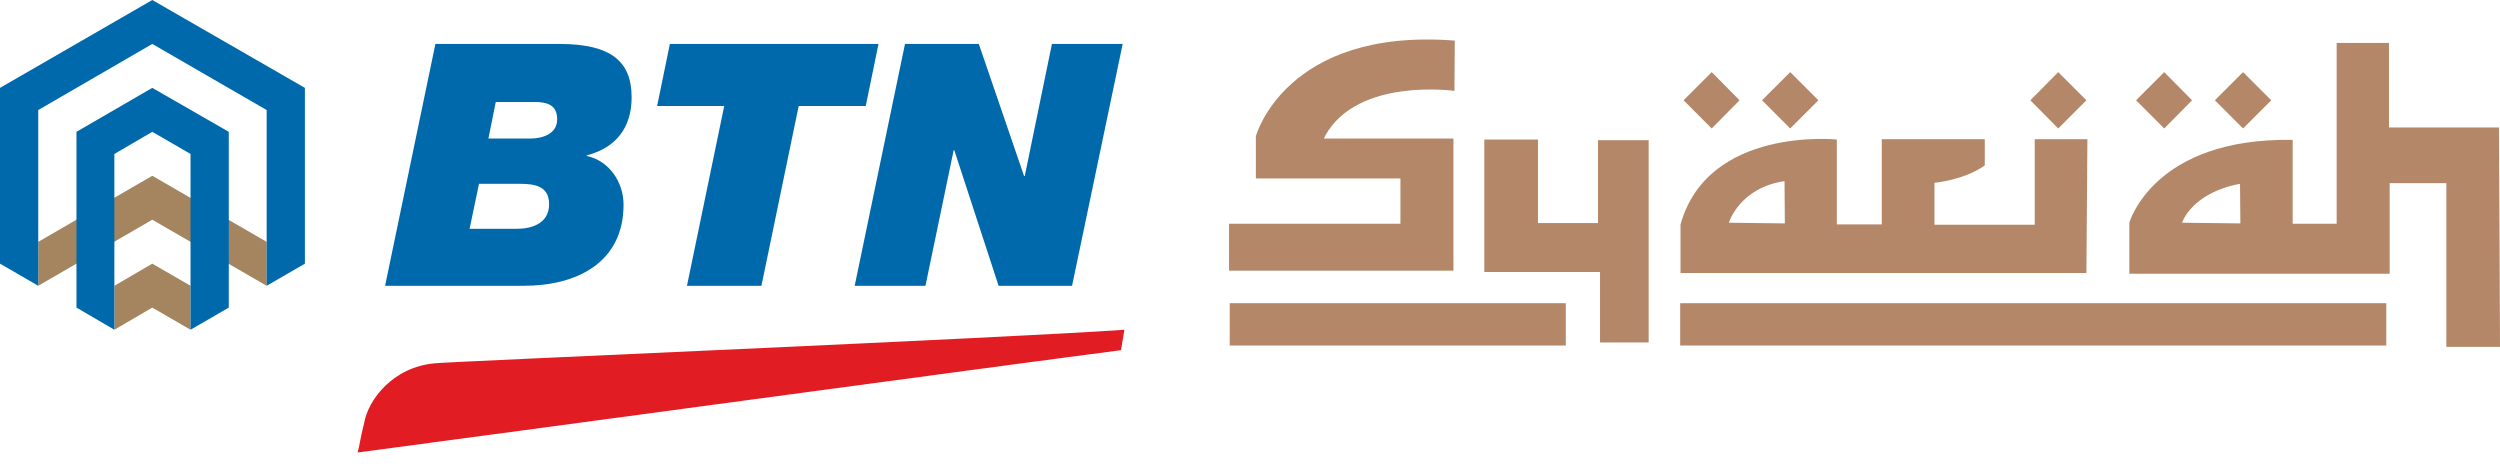 <svg width="80" height="15" viewBox="0 0 80 15" fill="none" xmlns="http://www.w3.org/2000/svg">
<path d="M15.328 5.882H16.638C17.142 5.882 17.571 5.968 17.571 6.537C17.571 7.17 16.981 7.321 16.552 7.321H15.027L15.328 5.882ZM12.323 9.145H16.766C18.452 9.145 19.954 8.405 19.954 6.548C19.954 5.829 19.493 5.142 18.774 4.991V4.97H18.784C19.718 4.723 20.212 4.079 20.212 3.113C20.212 1.986 19.579 1.406 17.904 1.406H13.933L12.323 9.145ZM15.865 3.263H17.088C17.507 3.263 17.829 3.349 17.829 3.821C17.829 4.294 17.346 4.433 16.97 4.433H15.629L15.865 3.263Z" fill="#0069AC"/>
<path d="M21.983 9.145H24.366L25.558 3.392H27.704L28.112 1.406H21.436L21.028 3.392H23.175L21.983 9.145Z" fill="#0069AC"/>
<path d="M27.35 9.145H29.615L30.517 4.809H30.538L31.955 9.145H34.306L35.926 1.406H33.662L32.792 5.635H32.771L31.322 1.406H28.96L27.35 9.145Z" fill="#0069AC"/>
<path d="M11.442 14.48C11.518 14.223 11.485 14.223 11.657 13.514C11.786 12.806 12.559 11.743 13.922 11.625C14.383 11.571 32.18 10.82 35.98 10.552L35.873 11.206C32.288 11.668 16.069 13.868 11.442 14.48Z" fill="#E21C23"/>
<path d="M3.66 9.145V10.552L4.873 9.843L6.097 10.552V9.145L4.873 8.437L3.66 9.145Z" fill="#A58560"/>
<path d="M8.533 9.145V7.739L4.873 5.625L1.224 7.739V9.145L4.873 7.031L8.533 9.145Z" fill="#A58560"/>
<path d="M0 2.812L4.873 0L9.757 2.812V8.437L8.533 9.145V3.521L4.873 1.406L1.224 3.521V9.145L0 8.437V2.812Z" fill="#0069AC"/>
<path d="M4.873 2.812L7.321 4.218V9.843L6.097 10.552V4.927L4.873 4.218L3.66 4.927V10.552L2.447 9.843V4.218L4.873 2.812Z" fill="#0069AC"/>
<path fill-rule="evenodd" clip-rule="evenodd" d="M80 11.099H78.283V5.861H76.469V8.759H68.139V7.127C68.139 7.127 68.901 4.401 73.366 4.476V7.16H74.773V1.374H76.447V4.079H79.968L80 11.099ZM70.876 3.209L71.778 2.308L72.68 3.209L71.778 4.111L70.876 3.209ZM68.354 3.209L69.255 2.308L70.146 3.209L69.255 4.111L68.354 3.209ZM64.972 3.209L65.863 2.308L66.765 3.209L65.863 4.111L64.972 3.209ZM71.692 7.149L69.824 7.127C69.824 7.127 70.125 6.172 71.681 5.882L71.692 7.149ZM66.797 4.455H65.112V7.192H61.903V5.85C61.903 5.85 62.858 5.764 63.513 5.292V4.455H60.217V7.181H58.779V4.465C58.779 4.465 54.657 4.036 53.777 7.181V8.737H66.765L66.797 4.455ZM57.115 7.149L55.323 7.127C55.323 7.127 55.655 6.011 57.105 5.796L57.115 7.149ZM56.385 3.209L57.287 2.308L58.189 3.209L57.287 4.111L56.385 3.209ZM53.874 3.209L54.775 2.308L55.666 3.209L54.775 4.111L53.874 3.209ZM76.361 9.703H53.766V11.056H76.361V9.703ZM52.757 4.487H51.136V7.138H49.215V4.465H47.498V8.705H51.201V10.959H52.757V4.487ZM50.106 9.703H39.351V11.056H50.106V9.703ZM46.553 1.299L46.542 2.909C46.542 2.909 43.451 2.469 42.41 4.337L42.367 4.433H46.51V8.662H39.329V7.16H44.814V5.71H40.188V4.358C40.188 4.358 41.132 0.88 46.553 1.299Z" fill="#B38767"/>
</svg>
